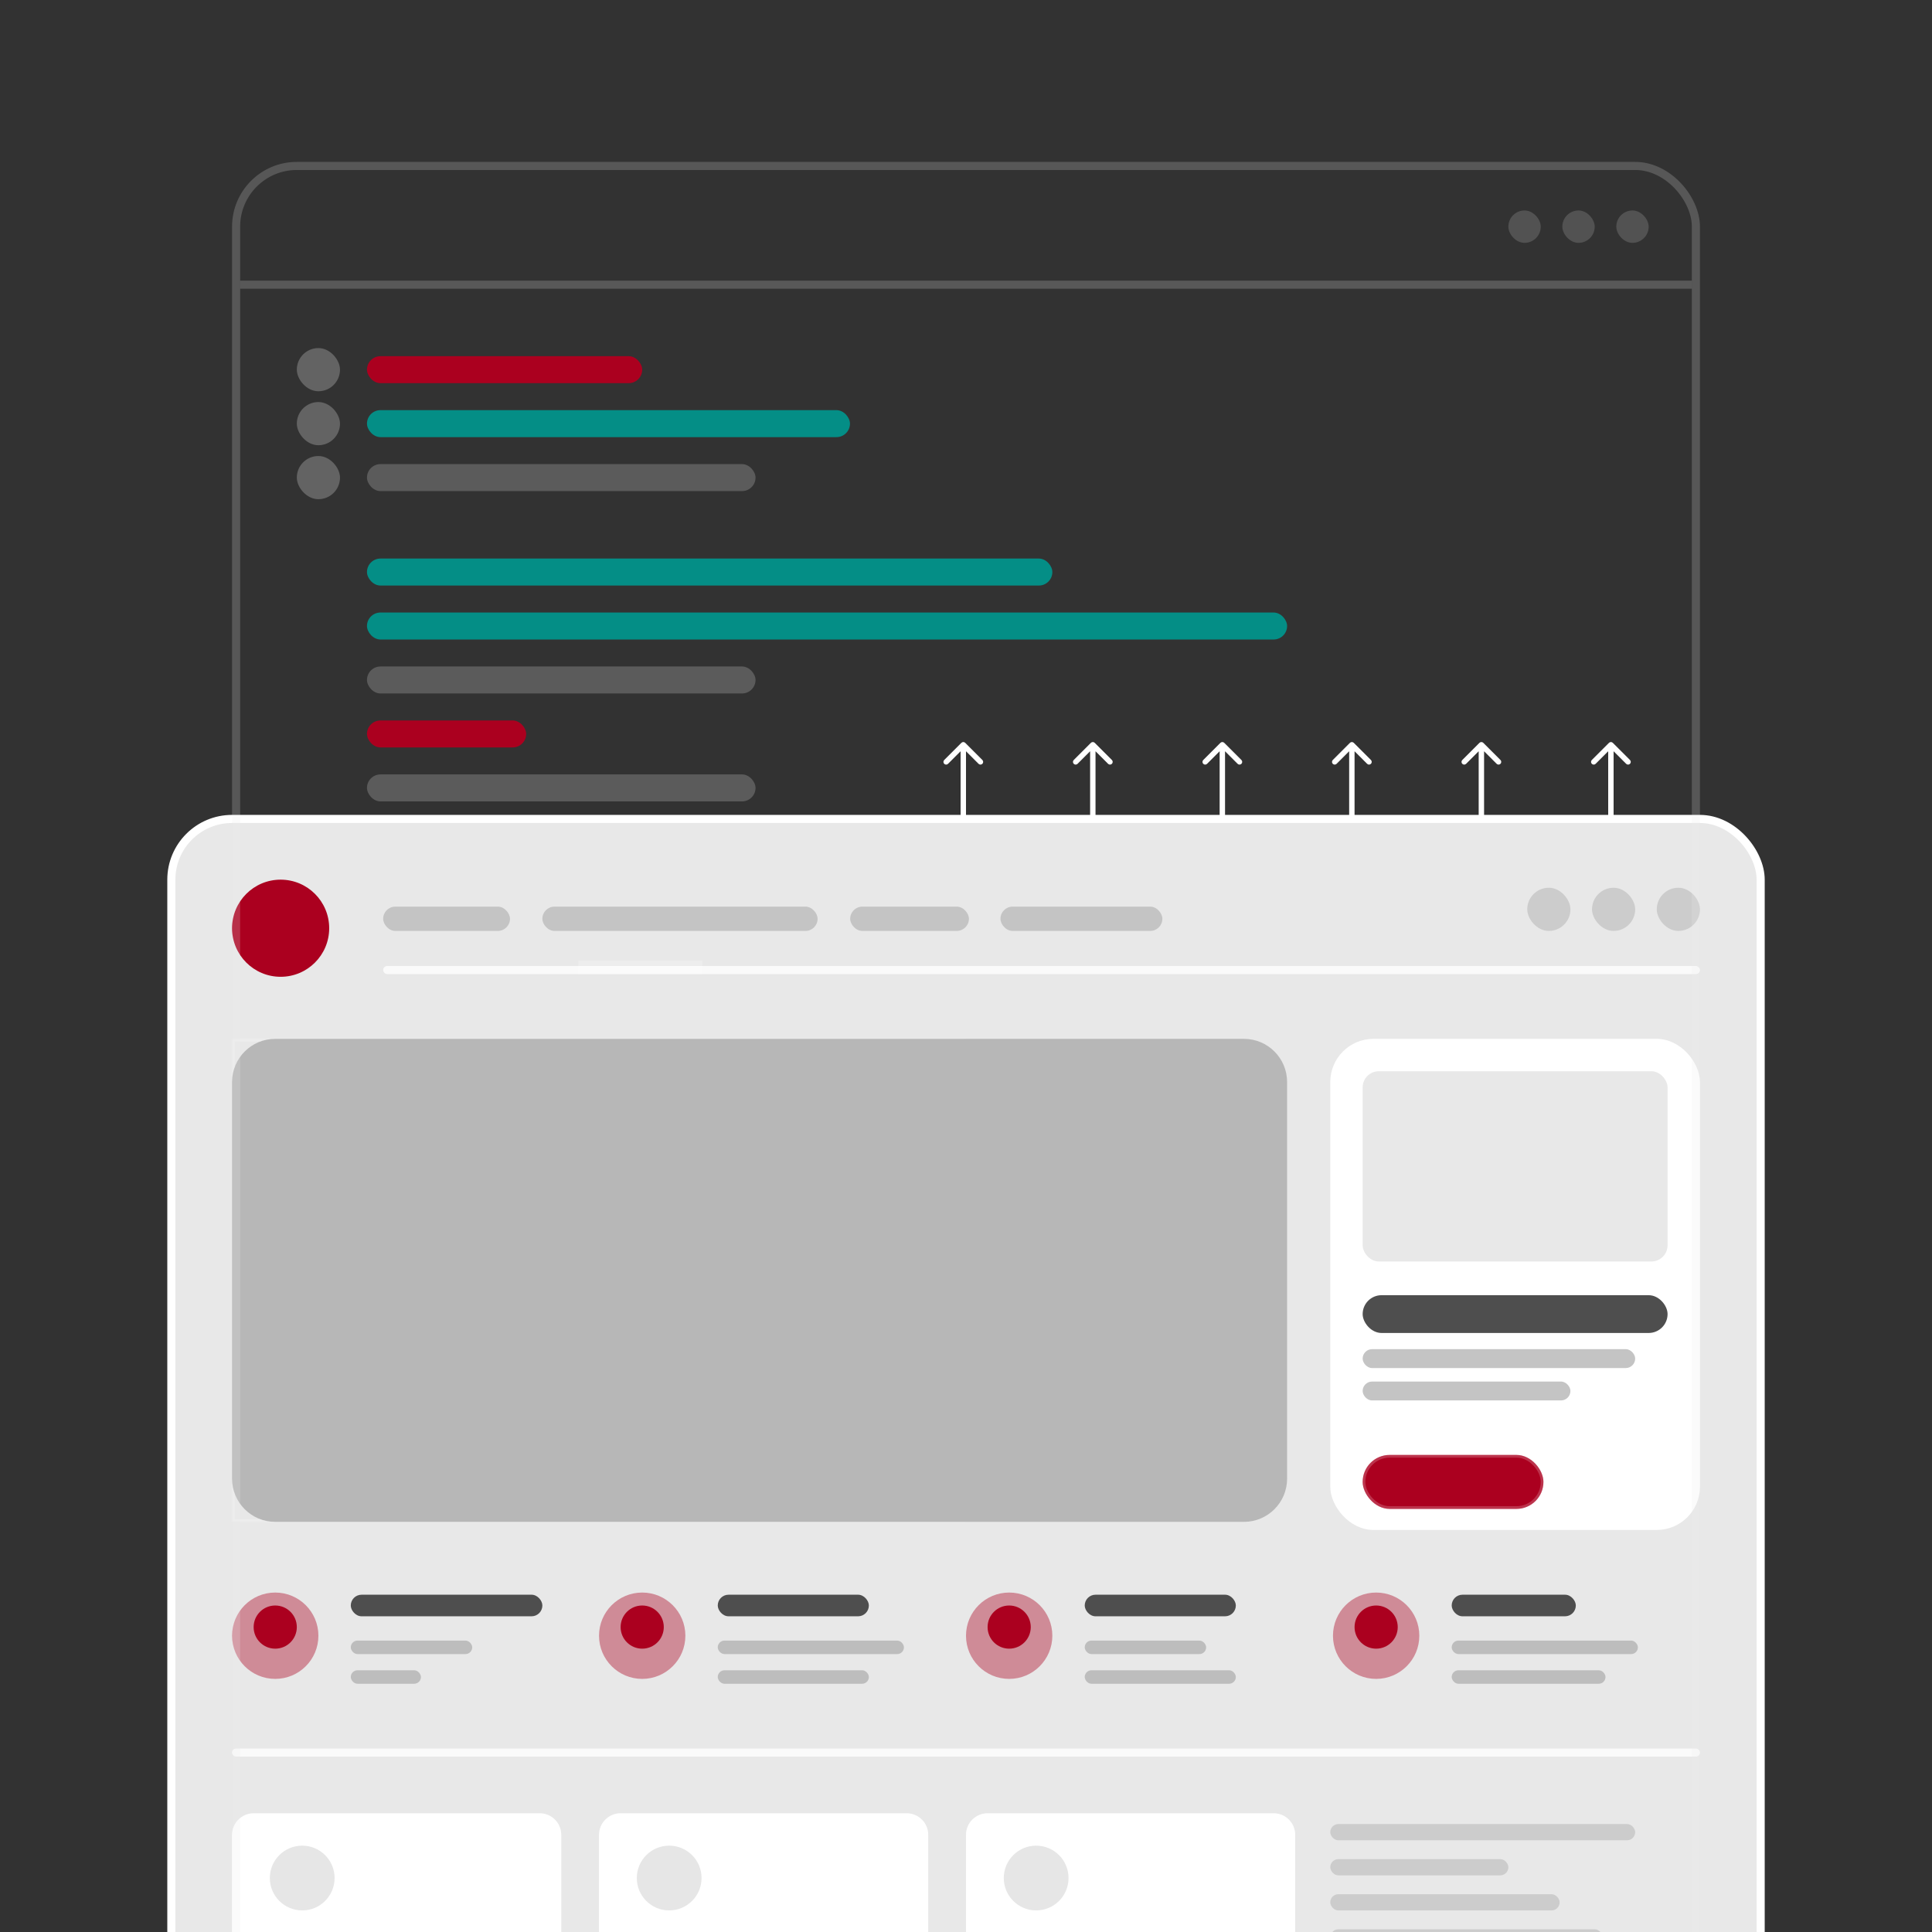 <svg width="716" height="716" viewBox="0 0 716 716" fill="none" xmlns="http://www.w3.org/2000/svg">
<g clip-path="url(#clip0_4497_8239)" filter="url(#filter0_b_4497_8239)">
<rect width="716" height="716" fill="#323232"/>
<path d="M357.707 275.293C357.317 274.902 356.683 274.902 356.293 275.293L349.929 281.657C349.538 282.047 349.538 282.681 349.929 283.071C350.319 283.462 350.953 283.462 351.343 283.071L357 277.414L362.657 283.071C363.047 283.462 363.681 283.462 364.071 283.071C364.462 282.681 364.462 282.047 364.071 281.657L357.707 275.293ZM358 316L358 276L356 276L356 316L358 316Z" fill="white"/>
<path d="M405.707 275.293C405.317 274.902 404.683 274.902 404.293 275.293L397.929 281.657C397.538 282.047 397.538 282.681 397.929 283.071C398.319 283.462 398.953 283.462 399.343 283.071L405 277.414L410.657 283.071C411.047 283.462 411.681 283.462 412.071 283.071C412.462 282.681 412.462 282.047 412.071 281.657L405.707 275.293ZM406 316L406 276L404 276L404 316L406 316Z" fill="white"/>
<path d="M453.707 275.293C453.317 274.902 452.683 274.902 452.293 275.293L445.929 281.657C445.538 282.047 445.538 282.681 445.929 283.071C446.319 283.462 446.953 283.462 447.343 283.071L453 277.414L458.657 283.071C459.047 283.462 459.681 283.462 460.071 283.071C460.462 282.681 460.462 282.047 460.071 281.657L453.707 275.293ZM454 316L454 276L452 276L452 316L454 316Z" fill="white"/>
<path d="M501.707 275.293C501.317 274.902 500.683 274.902 500.293 275.293L493.929 281.657C493.538 282.047 493.538 282.681 493.929 283.071C494.319 283.462 494.953 283.462 495.343 283.071L501 277.414L506.657 283.071C507.047 283.462 507.681 283.462 508.071 283.071C508.462 282.681 508.462 282.047 508.071 281.657L501.707 275.293ZM502 316L502 276L500 276L500 316L502 316Z" fill="white"/>
<path d="M549.707 275.293C549.317 274.902 548.683 274.902 548.293 275.293L541.929 281.657C541.538 282.047 541.538 282.681 541.929 283.071C542.319 283.462 542.953 283.462 543.343 283.071L549 277.414L554.657 283.071C555.047 283.462 555.681 283.462 556.071 283.071C556.462 282.681 556.462 282.047 556.071 281.657L549.707 275.293ZM550 316L550 276L548 276L548 316L550 316Z" fill="white"/>
<path d="M597.707 275.293C597.317 274.902 596.683 274.902 596.293 275.293L589.929 281.657C589.538 282.047 589.538 282.681 589.929 283.071C590.319 283.462 590.953 283.462 591.343 283.071L597 277.414L602.657 283.071C603.047 283.462 603.681 283.462 604.071 283.071C604.462 282.681 604.462 282.047 604.071 281.657L597.707 275.293ZM598 316L598 276L596 276L596 316L598 316Z" fill="white"/>
<rect x="63.5" y="303.5" width="589" height="473" rx="22.5" fill="#E8E8E8" stroke="white" stroke-width="3"/>
<circle cx="104" cy="344" r="18" fill="#AB001F"/>
<rect x="142" y="358" width="488" height="3" rx="1.5" fill="white" fill-opacity="0.8"/>
<rect x="89" y="104" width="538" height="3" fill="#585858"/>
<rect x="214.306" y="356" width="46" height="5" fill="white" fill-opacity="0.2"/>
<rect x="201" y="336" width="102" height="9" rx="4.5" fill="#323232" fill-opacity="0.2"/>
<rect x="136" y="132" width="102" height="10" rx="5" fill="#AB001F"/>
<rect x="136" y="267" width="59" height="10" rx="5" fill="#AB001F"/>
<rect x="136" y="152" width="179" height="10" rx="5" fill="#048E86"/>
<rect x="136" y="207" width="254" height="10" rx="5" fill="#048E86"/>
<rect x="136" y="227" width="341" height="10" rx="5" fill="#048E86"/>
<rect x="136" y="172" width="144" height="10" rx="5" fill="white" fill-opacity="0.2"/>
<rect x="136" y="247" width="144" height="10" rx="5" fill="white" fill-opacity="0.2"/>
<rect x="136" y="287" width="144" height="10" rx="5" fill="white" fill-opacity="0.2"/>
<rect x="142" y="336" width="47" height="9" rx="4.5" fill="#323232" fill-opacity="0.2"/>
<rect x="315.081" y="335.999" width="44" height="9" rx="4.5" fill="#323232" fill-opacity="0.2"/>
<rect x="370.775" y="335.999" width="60" height="9" rx="4.5" fill="#323232" fill-opacity="0.2"/>
<rect x="566" y="329" width="16" height="16" rx="8" fill="#323232" fill-opacity="0.16"/>
<rect x="110" y="129" width="16" height="16" rx="8" fill="white" fill-opacity="0.24"/>
<rect x="110" y="149" width="16" height="16" rx="8" fill="white" fill-opacity="0.24"/>
<rect x="110" y="169" width="16" height="16" rx="8" fill="white" fill-opacity="0.24"/>
<rect x="590" y="328.999" width="16" height="16" rx="8" fill="#323232" fill-opacity="0.16"/>
<rect x="614" y="328.999" width="16" height="16" rx="8" fill="#323232" fill-opacity="0.16"/>
<mask id="path-30-inside-1_4497_8239" fill="white">
<path d="M86 384.999L358 384.999V563.999H86L86 384.999Z"/>
</mask>
<path d="M86 384.999V383.999H85V384.999H86ZM86 563.999H85V564.999H86V563.999ZM86 385.999L358 385.999V383.999L86 383.999V385.999ZM358 562.999H86V564.999H358V562.999ZM87 563.999L87 384.999H85L85 563.999H87Z" fill="white" fill-opacity="0.2" mask="url(#path-30-inside-1_4497_8239)"/>
<path d="M86 401C86 392.163 93.163 385 102 385L461 385C469.837 385 477 392.163 477 401V548C477 556.837 469.837 564 461 564H102C93.163 564 86 556.837 86 548L86 401Z" fill="#B7B7B7"/>
<rect x="493.5" y="385.5" width="136" height="181" rx="15.5" fill="white" stroke="white"/>
<rect x="505" y="397" width="113" height="70.512" rx="6" fill="#E8E8E8"/>
<rect x="505" y="500" width="101" height="7" rx="3.5" fill="#ACACAC" fill-opacity="0.7"/>
<rect x="505" y="512.001" width="77" height="7" rx="3.5" fill="#ACACAC" fill-opacity="0.7"/>
<rect x="505" y="480" width="113" height="14" rx="7" fill="#4E4E4E"/>
<g filter="url(#filter1_d_4497_8239)">
<rect x="505" y="536" width="67" height="20" rx="10" fill="#AB001F"/>
<rect x="505.5" y="536.5" width="66" height="19" rx="9.5" stroke="white" stroke-opacity="0.2"/>
</g>
<g opacity="0.4" filter="url(#filter2_d_4497_8239)">
<circle cx="374" cy="602.999" r="16" fill="#AB001F"/>
</g>
<circle cx="374" cy="602.999" r="8" fill="#AB001F"/>
<rect x="402" y="608" width="45" height="5" rx="2.5" fill="#ACACAC" fill-opacity="0.7"/>
<rect x="402" y="619" width="56" height="5" rx="2.5" fill="#ACACAC" fill-opacity="0.7"/>
<rect x="402" y="591" width="56" height="8" rx="4" fill="#4E4E4E"/>
<g opacity="0.4" filter="url(#filter3_d_4497_8239)">
<circle cx="102" cy="602.999" r="16" fill="#AB001F"/>
</g>
<circle cx="102" cy="602.999" r="8" fill="#AB001F"/>
<rect x="130" y="608" width="45" height="5" rx="2.5" fill="#ACACAC" fill-opacity="0.7"/>
<rect x="130" y="619" width="26" height="5" rx="2.5" fill="#ACACAC" fill-opacity="0.7"/>
<rect x="130" y="591" width="71" height="8" rx="4" fill="#4E4E4E"/>
<g opacity="0.4" filter="url(#filter4_d_4497_8239)">
<circle cx="238" cy="602.999" r="16" fill="#AB001F"/>
</g>
<circle cx="238" cy="602.999" r="8" fill="#AB001F"/>
<rect x="266" y="619" width="56" height="5" rx="2.5" fill="#ACACAC" fill-opacity="0.7"/>
<rect x="266" y="608" width="69" height="5" rx="2.5" fill="#ACACAC" fill-opacity="0.7"/>
<rect x="266" y="591" width="56" height="8" rx="4" fill="#4E4E4E"/>
<g opacity="0.4" filter="url(#filter5_d_4497_8239)">
<circle cx="510" cy="602.999" r="16" fill="#AB001F"/>
</g>
<circle cx="510" cy="602.999" r="8" fill="#AB001F"/>
<rect x="538" y="608" width="69" height="5" rx="2.5" fill="#ACACAC" fill-opacity="0.7"/>
<rect x="538" y="619" width="57" height="5" rx="2.5" fill="#ACACAC" fill-opacity="0.7"/>
<rect x="538" y="591" width="46" height="8" rx="4" fill="#4E4E4E"/>
<rect x="86" y="648" width="544" height="3" rx="1.5" fill="white" fill-opacity="0.8"/>
<path d="M86 680C86 675.582 89.582 672 94 672H200C204.418 672 208 675.582 208 680V766H86L86 680Z" fill="white"/>
<path d="M86.5 680C86.5 675.858 89.858 672.5 94 672.5H200C204.142 672.5 207.5 675.858 207.5 680V765.5H86.5L86.5 680Z" stroke="white" stroke-opacity="0.2"/>
<circle cx="112" cy="696" r="12" fill="#E6E6E6"/>
<path d="M222 680C222 675.582 225.582 672 230 672H336C340.418 672 344 675.582 344 680V766H222V680Z" fill="white"/>
<path d="M222.5 680C222.5 675.858 225.858 672.5 230 672.5H336C340.142 672.5 343.5 675.858 343.5 680V765.5H222.5V680Z" stroke="white" stroke-opacity="0.2"/>
<circle cx="248" cy="696" r="12" fill="#E6E6E6"/>
<path d="M358 680C358 675.582 361.582 672 366 672H472C476.418 672 480 675.582 480 680V766H358V680Z" fill="white"/>
<path d="M358.5 680C358.5 675.858 361.858 672.5 366 672.5H472C476.142 672.5 479.5 675.858 479.5 680V765.5H358.5V680Z" stroke="white" stroke-opacity="0.2"/>
<circle cx="384" cy="696" r="12" fill="#E6E6E6"/>
<rect x="493" y="676" width="113" height="6" rx="3" fill="#323232" fill-opacity="0.16"/>
<rect x="493" y="689" width="66" height="6" rx="3" fill="#323232" fill-opacity="0.16"/>
<rect x="493" y="702" width="85" height="6" rx="3" fill="#323232" fill-opacity="0.16"/>
<rect x="493" y="715" width="101" height="6" rx="3" fill="#323232" fill-opacity="0.16"/>
<rect x="87.5" y="61.5" width="541" height="688" rx="22.5" stroke="#EEEEEE" stroke-opacity="0.2" stroke-width="3"/>
<rect x="559" y="78.001" width="12" height="12" rx="6" fill="white" fill-opacity="0.16"/>
<rect x="579" y="78" width="12" height="12" rx="6" fill="white" fill-opacity="0.16"/>
<rect x="599" y="78" width="12" height="12" rx="6" fill="white" fill-opacity="0.16"/>
</g>
<defs>
<filter id="filter0_b_4497_8239" x="-80" y="-80" width="876" height="876" filterUnits="userSpaceOnUse" color-interpolation-filters="sRGB">
<feFlood flood-opacity="0" result="BackgroundImageFix"/>
<feGaussianBlur in="BackgroundImageFix" stdDeviation="40"/>
<feComposite in2="SourceAlpha" operator="in" result="effect1_backgroundBlur_4497_8239"/>
<feBlend mode="normal" in="SourceGraphic" in2="effect1_backgroundBlur_4497_8239" result="shape"/>
</filter>
<filter id="filter1_d_4497_8239" x="490.9" y="525.1" width="95.2" height="48.2" filterUnits="userSpaceOnUse" color-interpolation-filters="sRGB">
<feFlood flood-opacity="0" result="BackgroundImageFix"/>
<feColorMatrix in="SourceAlpha" type="matrix" values="0 0 0 0 0 0 0 0 0 0 0 0 0 0 0 0 0 0 127 0" result="hardAlpha"/>
<feOffset dy="3.2"/>
<feGaussianBlur stdDeviation="7.05"/>
<feComposite in2="hardAlpha" operator="out"/>
<feColorMatrix type="matrix" values="0 0 0 0 0.671 0 0 0 0 0 0 0 0 0 0.122 0 0 0 0.2 0"/>
<feBlend mode="normal" in2="BackgroundImageFix" result="effect1_dropShadow_4497_8239"/>
<feBlend mode="normal" in="SourceGraphic" in2="effect1_dropShadow_4497_8239" result="shape"/>
</filter>
<filter id="filter2_d_4497_8239" x="342" y="574.199" width="64" height="64" filterUnits="userSpaceOnUse" color-interpolation-filters="sRGB">
<feFlood flood-opacity="0" result="BackgroundImageFix"/>
<feColorMatrix in="SourceAlpha" type="matrix" values="0 0 0 0 0 0 0 0 0 0 0 0 0 0 0 0 0 0 127 0" result="hardAlpha"/>
<feOffset dy="3.2"/>
<feGaussianBlur stdDeviation="8"/>
<feComposite in2="hardAlpha" operator="out"/>
<feColorMatrix type="matrix" values="0 0 0 0 0.671 0 0 0 0 0 0 0 0 0 0.122 0 0 0 1 0"/>
<feBlend mode="normal" in2="BackgroundImageFix" result="effect1_dropShadow_4497_8239"/>
<feBlend mode="normal" in="SourceGraphic" in2="effect1_dropShadow_4497_8239" result="shape"/>
</filter>
<filter id="filter3_d_4497_8239" x="70" y="574.199" width="64" height="64" filterUnits="userSpaceOnUse" color-interpolation-filters="sRGB">
<feFlood flood-opacity="0" result="BackgroundImageFix"/>
<feColorMatrix in="SourceAlpha" type="matrix" values="0 0 0 0 0 0 0 0 0 0 0 0 0 0 0 0 0 0 127 0" result="hardAlpha"/>
<feOffset dy="3.2"/>
<feGaussianBlur stdDeviation="8"/>
<feComposite in2="hardAlpha" operator="out"/>
<feColorMatrix type="matrix" values="0 0 0 0 0.671 0 0 0 0 0 0 0 0 0 0.122 0 0 0 1 0"/>
<feBlend mode="normal" in2="BackgroundImageFix" result="effect1_dropShadow_4497_8239"/>
<feBlend mode="normal" in="SourceGraphic" in2="effect1_dropShadow_4497_8239" result="shape"/>
</filter>
<filter id="filter4_d_4497_8239" x="206" y="574.199" width="64" height="64" filterUnits="userSpaceOnUse" color-interpolation-filters="sRGB">
<feFlood flood-opacity="0" result="BackgroundImageFix"/>
<feColorMatrix in="SourceAlpha" type="matrix" values="0 0 0 0 0 0 0 0 0 0 0 0 0 0 0 0 0 0 127 0" result="hardAlpha"/>
<feOffset dy="3.2"/>
<feGaussianBlur stdDeviation="8"/>
<feComposite in2="hardAlpha" operator="out"/>
<feColorMatrix type="matrix" values="0 0 0 0 0.671 0 0 0 0 0 0 0 0 0 0.122 0 0 0 1 0"/>
<feBlend mode="normal" in2="BackgroundImageFix" result="effect1_dropShadow_4497_8239"/>
<feBlend mode="normal" in="SourceGraphic" in2="effect1_dropShadow_4497_8239" result="shape"/>
</filter>
<filter id="filter5_d_4497_8239" x="478" y="574.199" width="64" height="64" filterUnits="userSpaceOnUse" color-interpolation-filters="sRGB">
<feFlood flood-opacity="0" result="BackgroundImageFix"/>
<feColorMatrix in="SourceAlpha" type="matrix" values="0 0 0 0 0 0 0 0 0 0 0 0 0 0 0 0 0 0 127 0" result="hardAlpha"/>
<feOffset dy="3.2"/>
<feGaussianBlur stdDeviation="8"/>
<feComposite in2="hardAlpha" operator="out"/>
<feColorMatrix type="matrix" values="0 0 0 0 0.671 0 0 0 0 0 0 0 0 0 0.122 0 0 0 1 0"/>
<feBlend mode="normal" in2="BackgroundImageFix" result="effect1_dropShadow_4497_8239"/>
<feBlend mode="normal" in="SourceGraphic" in2="effect1_dropShadow_4497_8239" result="shape"/>
</filter>
<clipPath id="clip0_4497_8239">
<rect width="716" height="716" fill="white"/>
</clipPath>
</defs>
</svg>
